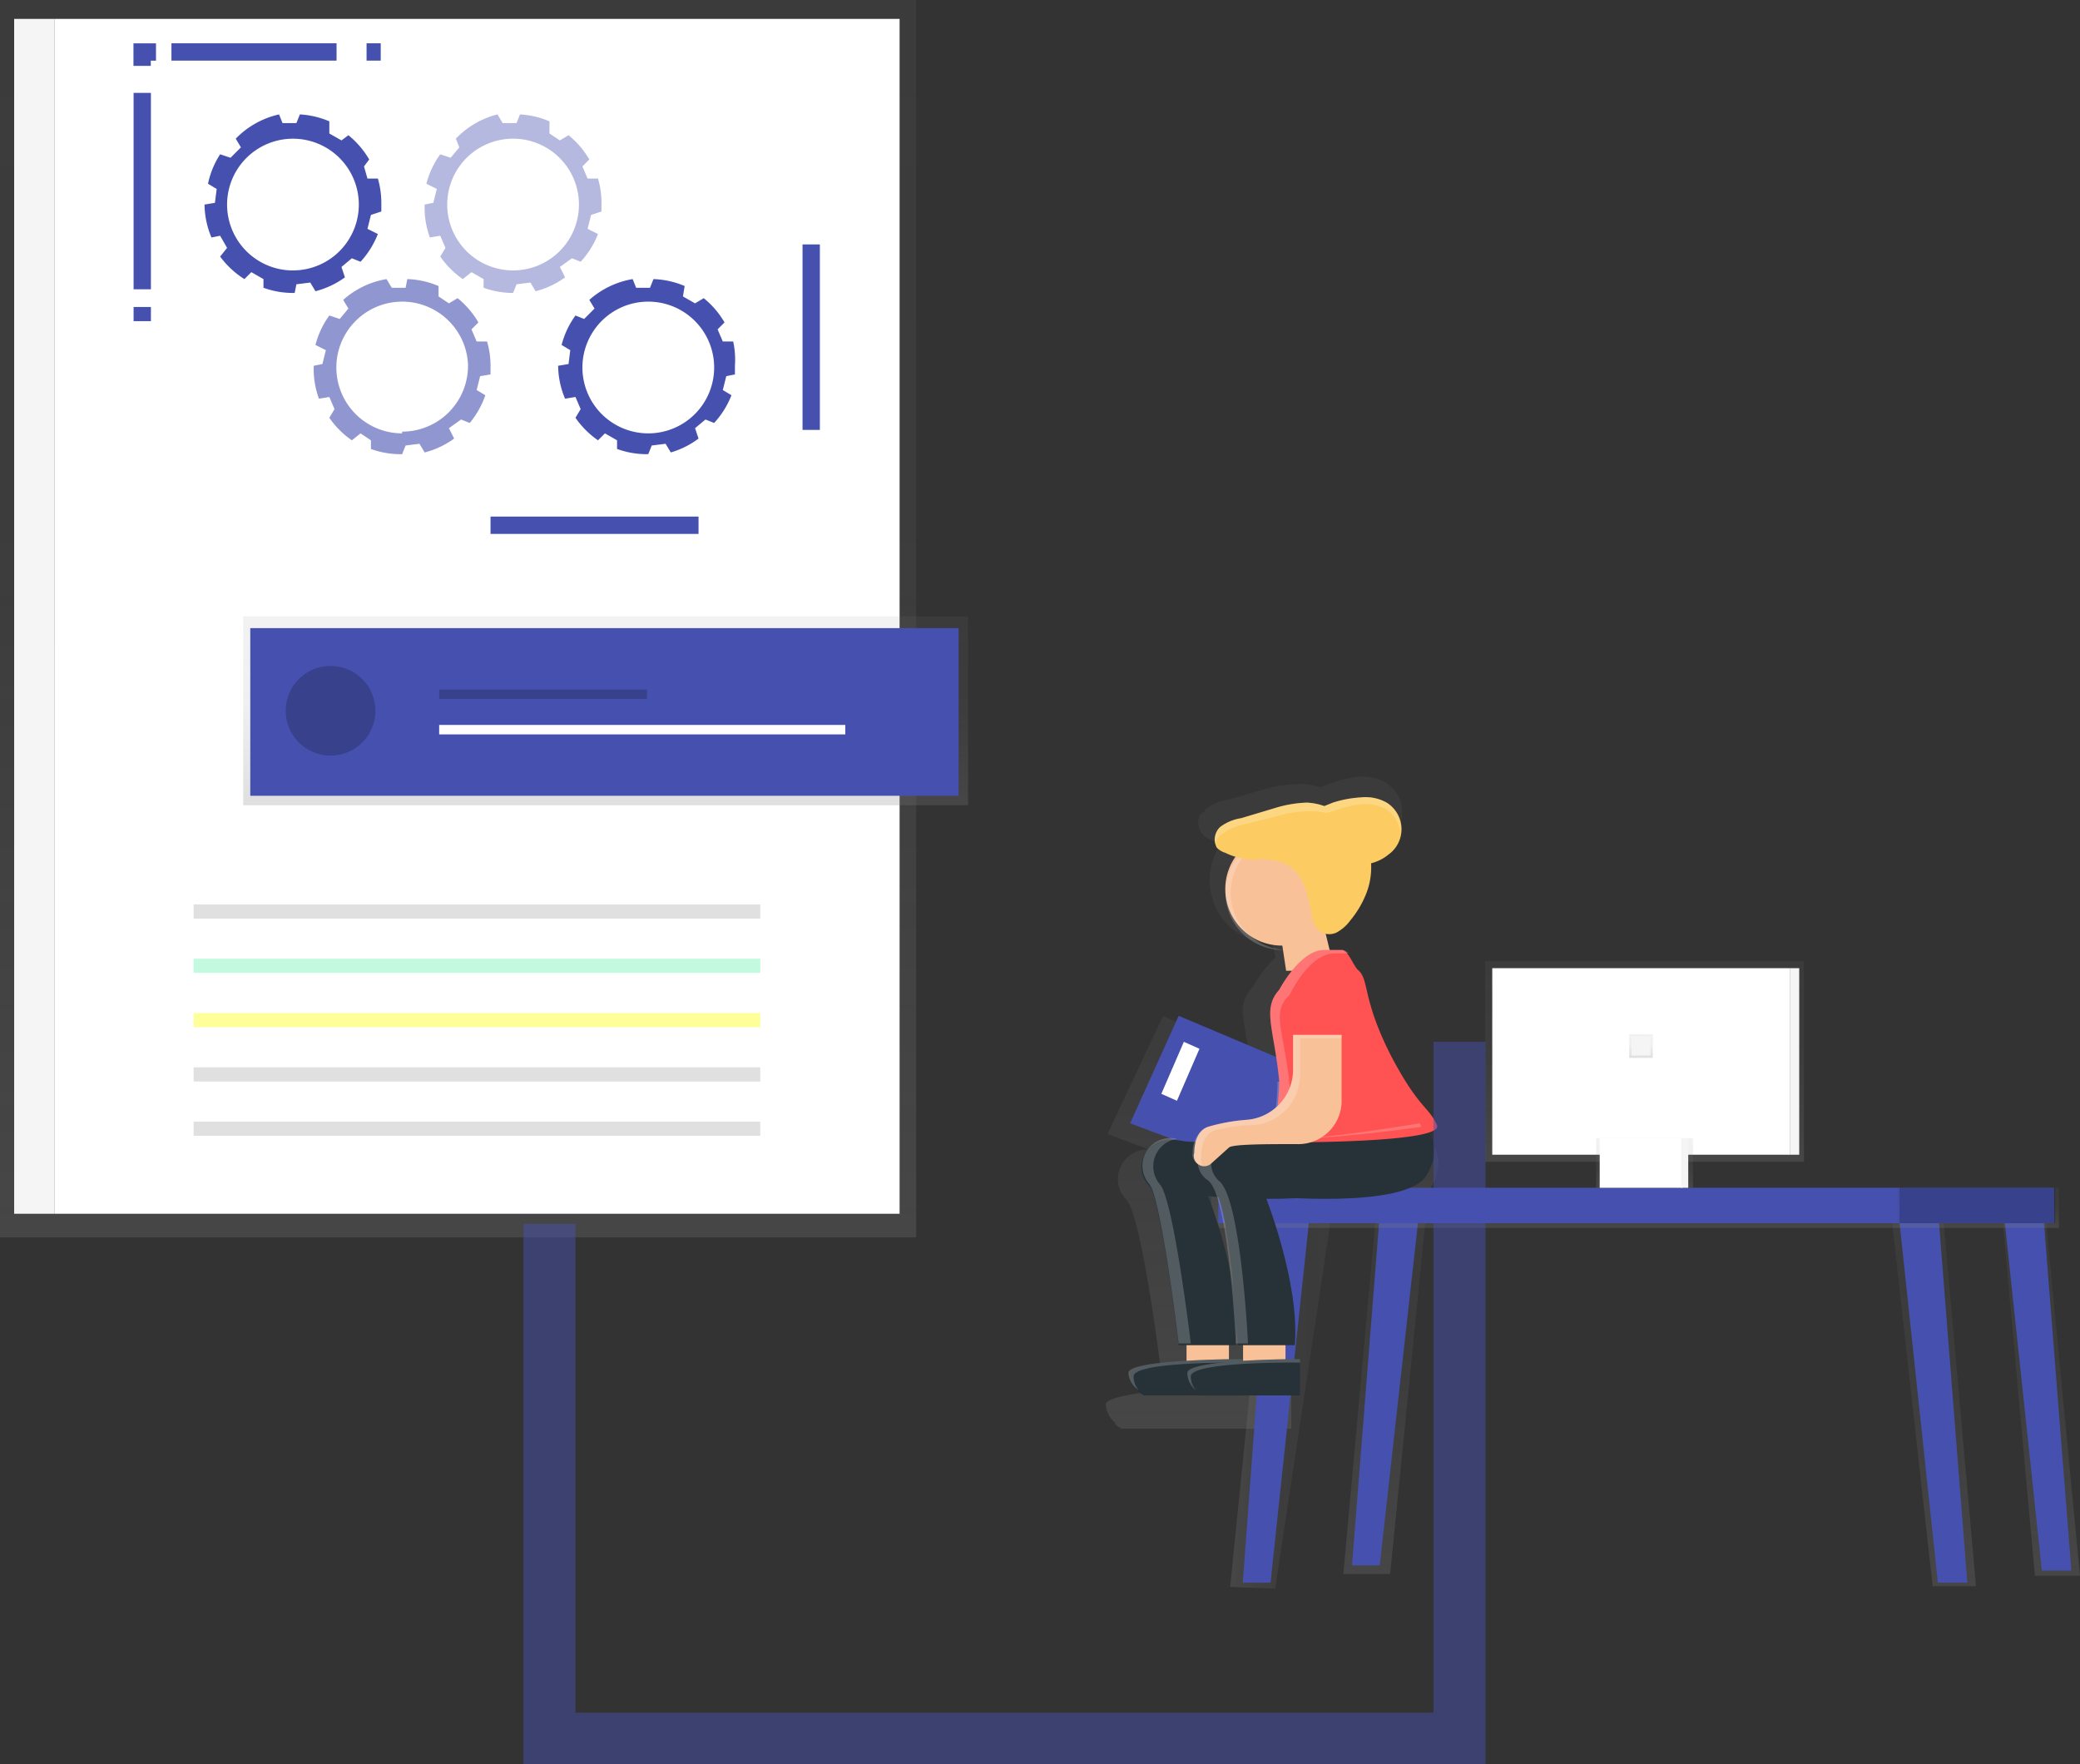<svg xmlns="http://www.w3.org/2000/svg" xmlns:xlink="http://www.w3.org/1999/xlink" viewBox="0 0 120 101.759"><rect x="0" y="0" width="120" height="101.759" fill="#333333" stroke="none"/><defs><style>.a{fill:url(#a)}.b,.t{fill:#fff}.c{fill:#f5f5f5}.d{fill:#e0e0e0}.g{fill:#4651af}.j{fill:none;stroke:#4651af;stroke-miterlimit:10}.n,.s,.t{opacity:0.2}.q{fill:#f8c198}.r{fill:#263238}.u{fill:#ff5252}</style><linearGradient id="a" x1="0.5" y1="1" x2="0.5" gradientUnits="objectBoundingBox"><stop offset="0" stop-color="gray" stop-opacity="0.251"/><stop offset="0.54" stop-color="gray" stop-opacity="0.122"/><stop offset="1" stop-color="gray" stop-opacity="0.102"/></linearGradient><linearGradient id="c" xlink:href="#a"/><linearGradient id="d" x1="0" y1="0.5" x2="1" y2="0.5" xlink:href="#a"/></defs><rect class="a" width="52.854" height="71.38"/><rect class="b" width="48.767" height="68.928" transform="translate(3.133 1.09)"/><rect class="c" width="2.316" height="68.928" transform="translate(0.817 1.09)"/><rect class="d" width="32.693" height="0.817" transform="translate(11.17 52.173)"/><rect width="32.693" height="0.817" transform="translate(11.17 55.306)" style="opacity:0.4;fill:#69f0ae"/><rect width="32.693" height="0.817" transform="translate(11.17 58.439)" style="fill:#ff0;opacity:0.4"/><rect class="d" width="32.693" height="0.817" transform="translate(11.17 61.572)"/><rect class="d" width="32.693" height="0.817" transform="translate(11.17 64.705)"/><path class="g" d="M22 12.2v-.5a5 5 0 0 0-.2-1.4h-.6l-.2-.7.3-.4a5.1 5.1 0 0 0-1.2-1.4l-.4.3-.7-.4V7a5 5 0 0 0-1.7-.4l-.2.5h-.8l-.2-.5A5 5 0 0 0 13.6 8l.3.5-.6.6-.6-.2a5 5 0 0 0-.7 1.7l.5.3-.1.8-.6.1a5 5 0 0 0 .4 1.9l.5-.1.4.7-.4.5a5.1 5.1 0 0 0 1.4 1.3l.4-.4.7.4v.5a5 5 0 0 0 1.7.3h.1l.1-.5.8-.1.3.5a5 5 0 0 0 1.7-.8l-.2-.6.6-.5.5.2a5.1 5.1 0 0 0 1-1.6l-.6-.3.2-.8zm-5 3.4a3.8 3.8 0 1 1 3.7-3.9 3.8 3.8 0 0 1-3.8 3.9z"/><path d="M28.3 21.6v-.5a5 5 0 0 0-.2-1.4h-.6l-.3-.7.4-.4a5.1 5.1 0 0 0-1.2-1.4l-.5.3-.6-.4v-.6a5 5 0 0 0-1.8-.4l-.1.5h-.8l-.3-.5a5 5 0 0 0-2.5 1.2l.3.5-.5.6-.6-.2a5 5 0 0 0-.8 1.7l.6.3-.2.8-.5.1a5 5 0 0 0 .3 1.9l.6-.1.3.7-.3.5a5.1 5.1 0 0 0 1.3 1.3l.5-.4.6.4v.5a5 5 0 0 0 1.8.3l.2-.5.8-.1.3.5a5 5 0 0 0 1.7-.8l-.3-.6.7-.5.5.2a5.1 5.1 0 0 0 .9-1.6l-.5-.3.2-.8zM23.2 25A3.8 3.8 0 1 1 27 21a3.8 3.8 0 0 1-3.8 3.9z" style="opacity:0.6;fill:#4651af"/><path d="M34.7 12.2v-.5a5 5 0 0 0-.2-1.4h-.6l-.3-.7.4-.4a5.1 5.1 0 0 0-1.2-1.4l-.5.3-.6-.4V7a5 5 0 0 0-1.7-.4l-.2.5H29l-.3-.5A5 5 0 0 0 26.3 8l.2.5-.5.6-.6-.2a5 5 0 0 0-.8 1.7l.6.3-.2.8-.5.1a5 5 0 0 0 .3 1.9l.6-.1.3.7-.3.5a5.1 5.1 0 0 0 1.3 1.3l.5-.4.7.4v.5a5 5 0 0 0 1.7.3l.2-.5.8-.1.3.5a5 5 0 0 0 1.7-.8l-.3-.6.7-.5.5.2a5.1 5.1 0 0 0 1-1.6l-.6-.3.2-.8zm-5.1 3.4a3.8 3.8 0 1 1 3.8-3.9 3.8 3.8 0 0 1-3.8 3.9z" style="fill:#4651af;opacity:0.4"/><path class="g" d="M42.4 21.6v-.5a5 5 0 0 0-.1-1.4h-.6l-.3-.7.4-.4a5.1 5.1 0 0 0-1.2-1.4l-.5.3-.7-.4.1-.6a5 5 0 0 0-1.8-.4l-.2.5h-.8l-.2-.5a5 5 0 0 0-2.5 1.2l.3.5-.6.6-.5-.2a5 5 0 0 0-.8 1.7l.5.3-.1.8-.6.1a5 5 0 0 0 .4 1.9l.6-.1.3.7-.3.5a5.1 5.1 0 0 0 1.3 1.3l.4-.4.7.4v.5a5 5 0 0 0 1.7.3h.1l.2-.5.8-.1.3.5a5 5 0 0 0 1.6-.8l-.2-.6.6-.5.5.2a5.1 5.1 0 0 0 1-1.6l-.5-.3.2-.8zm-5 3.4a3.8 3.8 0 1 1 3.8-3.9 3.8 3.8 0 0 1-3.8 3.9z"/><line class="j" x1="0.817" transform="translate(21.148 2.997)"/><line x1="9.526" transform="translate(9.891 2.997)" style="stroke-dasharray:12.71 12.71;fill:none;stroke:#4651af;stroke-miterlimit:10"/><path class="j" d="M9 3h-.8v.8"/><line y2="11.579" transform="translate(8.207 5.358)" style="stroke-dasharray:11.33 11.33;fill:none;stroke:#4651af;stroke-miterlimit:10"/><line class="j" y2="0.817" transform="translate(8.207 17.709)"/><path d="M28.3 30.3h18.5V14.1" style="stroke-dasharray:12;fill:none;stroke:#4651af;stroke-miterlimit:10"/><rect class="a" width="41.82" height="10.898" transform="translate(14.031 35.554)"/><rect class="g" width="40.866" height="9.672" transform="translate(14.439 36.235)"/><rect class="g" width="11.987" height="0.545" transform="translate(25.337 38.551)"/><rect class="n" width="11.987" height="0.545" transform="translate(25.337 39.777)"/><rect class="b" width="23.43" height="0.545" transform="translate(25.337 41.82)"/><circle class="g" cx="2.588" cy="2.588" r="2.588" transform="translate(16.483 38.414)"/><circle class="n" cx="2.588" cy="2.588" r="2.588" transform="translate(16.483 38.414)"/><path d="M646.3 431.7a.2.2 0 0 0 0-.2c-.6-1.1-1.1-.8-2.9-4.2-1.8-3.6-1.4-4.8-2-5.4-.3-.3-.6-1.2-1-1.4l-.2-1a1.2 1.2 0 0 0 .6 0 2.6 2.6 0 0 0 1-.9 6.2 6.2 0 0 0 .9-1.6 4.4 4.4 0 0 0 .3-1.3 4.5 4.5 0 0 0 0-.7 2.7 2.7 0 0 0 1.1-.5 2 2 0 0 0 .8-1.3v-.2a1.6 1.6 0 0 0 0-.2 2 2 0 0 0-1-1.6 2.7 2.7 0 0 0-1.6-.3 7.1 7.1 0 0 0-1.6.4 5.3 5.3 0 0 0-.5.2 3.8 3.8 0 0 0-1.2-.2 7.6 7.6 0 0 0-2 .3l-2.1.6a3 3 0 0 0-1.4.6 1.1 1.1 0 0 0 0 .1 1.2 1.2 0 0 0-.2.1 1 1 0 0 0 0 1.1 1.3 1.3 0 0 0 .5.4 5.1 5.1 0 0 0 .7.2 3.5 3.5 0 0 0-.7 2v.2a3.6 3.6 0 0 0 3.6 3.6l.2.8a7.4 7.4 0 0 0-1.3 1.7 1.9 1.9 0 0 0-.6 1.5 16.6 16.6 0 0 0 .4 2.3l-5-2.1-3.2 6.8 2.4.9a1.7 1.7 0 0 0-1.8 1.7 1.7 1.7 0 0 0 .5 1.2c.9 1 2 10 2 10h.4v1c-1.8.1-3.6.4-3.6.8a1.5 1.5 0 0 0 .6 1.1h-.1a2 2 0 0 0 .4.3h9.8v-2.3h-.9v-.8h.5c.4-3.6-1.4-8.2-1.7-9.2h1.9c2.7 0 7.3 0 8.2-1.5 1-1.7.2-2.6-.2-3zm-13.5 4.3h.5a23.5 23.5 0 0 1 .8 4.5 29.5 29.5 0 0 0-1.3-4.5zm3.9-15.8a3.6 3.6 0 0 0 .7 0v.2a3.5 3.5 0 0 1-.7-.2zm-1.7 26h-.9v-.8h.9z" transform="translate(-564.005 -366.082)" style="fill:url(#c)"/><path d="M523.2 512l-2.2 21.8 2.6.1 3.3-21.9z" transform="translate(-450.029 -442.255)" style="fill:url(#d)"/><path class="g" d="M73.3 69.7l-1.6 21.6h1.6l2.3-21.6z"/><path class="a" d="M117.9 69l2.1 21.9h-2.6l-2-22z"/><path class="g" d="M117.8 69l1.7 21.6h-1.7L115.5 69z"/><path class="a" d="M79.5 68.8l-2 22h2.7l2.2-22z"/><path class="g" d="M79.7 68.8L78 90.3h1.6L82 68.8z"/><path class="a" d="M112 69l2 22.5h-2.5L109 69.1z"/><path class="g" d="M111.8 69.7l1.7 21.6h-1.7l-2.3-21.6z"/><rect class="a" width="48.903" height="2.316" transform="translate(69.881 68.519)"/><rect class="g" width="39.232" height="2.043" transform="translate(70.29 68.519)"/><rect class="g" width="8.991" height="2.043" transform="translate(109.522 68.519)"/><rect class="n" width="8.991" height="2.043" transform="translate(109.585 68.519)"/><rect class="a" width="18.39" height="11.579" transform="translate(85.683 55.442)"/><rect class="b" width="17.164" height="10.761" transform="translate(86.092 55.851)"/><rect class="a" width="5.585" height="2.861" transform="translate(92.086 65.659)"/><rect class="b" width="4.768" height="2.861" transform="translate(92.29 65.659)"/><rect class="c" width="0.545" height="10.761" transform="translate(103.256 55.851)"/><rect class="c" width="0.409" height="2.861" transform="translate(96.99 65.659)"/><rect class="a" width="1.362" height="1.362" transform="translate(93.993 59.665)"/><rect class="c" width="1.09" height="1.09" transform="translate(94.129 59.801)"/><path class="g" d="M68 58.6l9 3.8-3 5.7-8.8-3.3z"/><rect class="q" width="2.447" height="2.038" transform="translate(68.454 76.777)"/><rect class="q" width="2.447" height="2.038" transform="translate(71.716 76.777)"/><circle class="q" cx="3.261" cy="3.261" r="3.261" transform="translate(70.689 48.026)"/><path class="q" d="M77 56h-2.8l-.5-3.3h2.5z"/><path class="r" d="M78.6 65s1.7.8.5 2.8-9.4 1.2-9.4 1.2 2 5 1.6 8.6H68s-1-8.4-1.7-9.2c-1-1-.3-3 1.8-2.6s10.5-.8 10.5-.8z"/><g class="s"><path class="b" d="M70.3 69z"/><path class="b" d="M69.6 65.8c3.2 0 9-1 9-1a1.2 1.2 0 0 1 .2.2 79.6 79.6 0 0 1-9.2.8z"/><path class="b" d="M67.9 65.7a1.6 1.6 0 0 0-1 2.6c.8.8 1.8 9.2 1.8 9.2H68s-1-8.4-1.7-9.2a1.6 1.6 0 0 1 1.6-2.6z"/></g><path class="r" d="M71.7 78.4s-6.5 0-6.5.8a1.5 1.5 0 0 0 .8 1.3h5.7z"/><path class="t" d="M71.7 78.4v.2c-1.2 0-6.3 0-6.3.8a1.2 1.2 0 0 0 .3.8 1.3 1.3 0 0 1-.6-1c0-.8 6.6-.8 6.6-.8z"/><path class="r" d="M82 65s1.5.8.3 2.8S73 69 73 69s2 5 1.7 8.6h-3.3s-.4-8.6-1.6-9.4-.4-2.8 1.6-2.4S82 65 82 65z"/><path class="r" d="M75 78.4s-6.5 0-6.5.8a1.5 1.5 0 0 0 .8 1.3H75z"/><path class="u" d="M76.4 54.8h1c.4 0 .7 1 1 1.2.6.6.2 1.7 1.9 5 1.6 3 2.1 2.8 2.6 3.9s-9.6 1-9.6 1a14 14 0 0 0 .5-3.6c-.3-3-1-4.1 0-5.2 0 0 1.2-2.3 2.6-2.3z"/><path class="b" d="M68.3 60.1l-1.3 3 .9.4 1.3-3z"/><path class="t" d="M74 48.2a3.3 3.3 0 0 1 .3 0 3.3 3.3 0 0 0 0 6.6 3.3 3.3 0 0 1-.3 0 3.3 3.3 0 1 1 0-6.6z"/><path d="M70.4 47.7a2.7 2.7 0 0 1 1.2-.5l2-.6a7 7 0 0 1 1.8-.3 3.5 3.5 0 0 1 1 .2l.5-.2a6.5 6.5 0 0 1 1.6-.3 2.5 2.5 0 0 1 1.5.3 1.8 1.8 0 0 1 .1 3 2.5 2.5 0 0 1-1 .5 4.1 4.1 0 0 1-.3 1.8 5.7 5.7 0 0 1-.9 1.5 2.4 2.4 0 0 1-.8.7 1 1 0 0 1-1-.1 1.4 1.4 0 0 1-.4-.8c-.2-1-.4-2.4-1.4-3a3.5 3.5 0 0 0-2-.3 4 4 0 0 1-1.6-.4 1.2 1.2 0 0 1-.5-.3 1 1 0 0 1 .2-1.2z" style="fill:#fccc63"/><g class="s"><path class="b" d="M80 46.7a2.5 2.5 0 0 0-1.5-.3 6.5 6.5 0 0 0-1.6.4l-.4.1a3.5 3.5 0 0 0-1.1-.1 7 7 0 0 0-1.8.3l-2 .5a2.8 2.8 0 0 0-1.2.6 1.1 1.1 0 0 0-.3.5 1 1 0 0 1 .3-1 2.7 2.7 0 0 1 1.2-.5l2-.6a7 7 0 0 1 1.8-.3 3.5 3.5 0 0 1 1 .2l.5-.2a6.5 6.5 0 0 1 1.6-.3 2.5 2.5 0 0 1 1.5.3 1.9 1.9 0 0 1 .8 1.4 1.8 1.8 0 0 1 0 .4 1.9 1.9 0 0 0-.8-1.4z"/><path class="b" d="M79 50.2v.2a.8.8 0 0 0 0-.2z"/></g><path class="t" d="M73.8 62.4c-.3-3.1-1-4.2 0-5.3 0 0 1.2-2.3 2.6-2.3h1a.5.5 0 0 1 .4.2H77c-1.5 0-2.6 2.4-2.6 2.4-1.1 1-.3 2.1 0 5.2A13.2 13.2 0 0 1 74 66h-.8a14.1 14.1 0 0 0 .5-3.6z"/><rect class="u" width="3.564" height="2.449" transform="translate(77.665 60.371) rotate(180)"/><g class="s"><path class="b" d="M72.9 65.8c3.2 0 9-1 9-1a1.2 1.2 0 0 1 .1.2 79.6 79.6 0 0 1-9.1.8z"/><path class="b" d="M71.1 65.7a1.4 1.4 0 0 0-.8 2.4c1.3.9 1.7 9.4 1.7 9.4h-.7s-.4-8.5-1.6-9.4c-1.2-.8-.5-2.7 1.4-2.4z"/><path class="b" d="M73.6 69z"/></g><path class="q" d="M77.4 59.7v3.9a2.5 2.5 0 0 1-2.6 2.4c-1.7 0-3.7 0-3.9.2l-1 .9a.6.6 0 0 1-1-.6c0-.6.2-1.3.8-1.5a10.7 10.7 0 0 1 2.2-.4 2.9 2.9 0 0 0 2.7-2.8v-2.1z"/><path class="t" d="M68.8 66.5c0-.6.3-1.3.9-1.5a10.7 10.7 0 0 1 2.2-.4 2.9 2.9 0 0 0 2.7-2.8v-2.1h2.8v.2H75V62a2.9 2.9 0 0 1-2.6 2.9 10.6 10.6 0 0 0-2.3.3c-.6.2-.8.9-.8 1.5a.6.6 0 0 0 .1.5.6.6 0 0 1-.6-.7z"/><path class="t" d="M75 78.4v.2c-1.1 0-6.3 0-6.3.8a1.2 1.2 0 0 0 .3.8 1.3 1.3 0 0 1-.5-1c0-.8 6.5-.8 6.5-.8z"/><path d="M31.7 70.6v29.7h52.5V61.6h1.5" style="stroke-width:3px;opacity:0.5;fill:none;stroke:#4651af;stroke-miterlimit:10"/></svg>